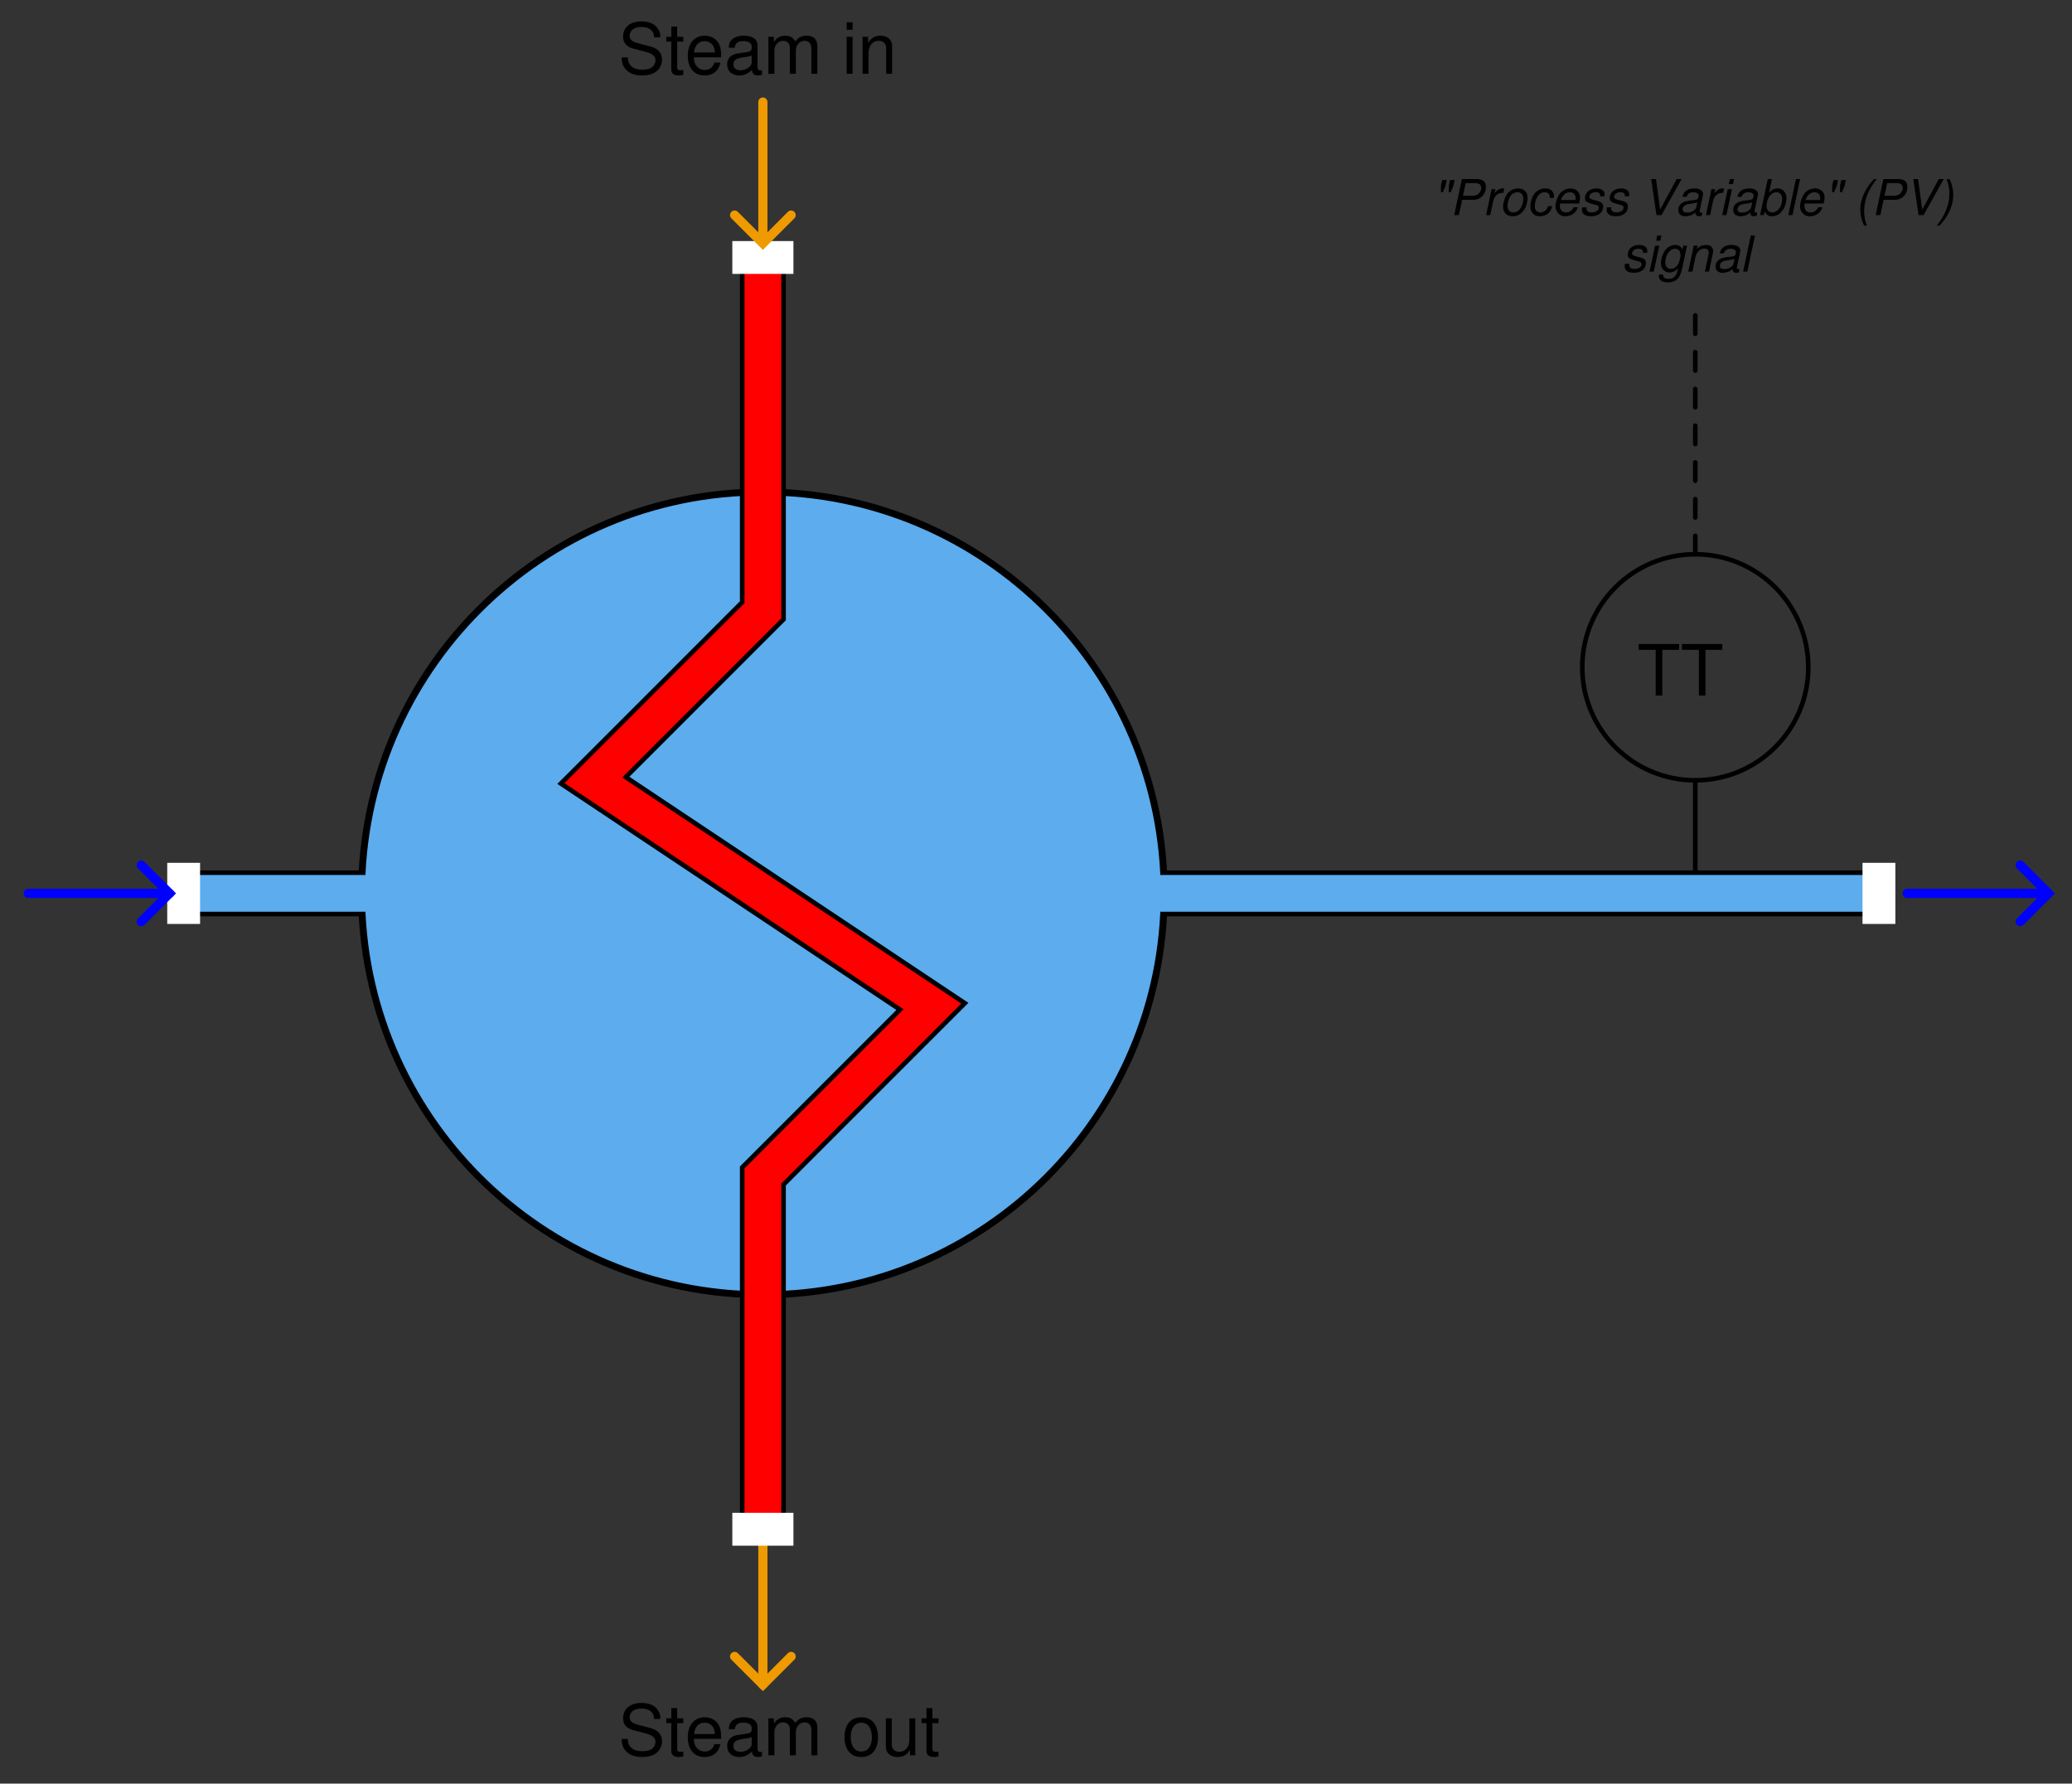 <?xml version="1.0" encoding="UTF-8"?>
<svg xmlns="http://www.w3.org/2000/svg" xmlns:xlink="http://www.w3.org/1999/xlink" viewBox="0 0 329.999 283.999" version="1.2">
<rect x="0" y="0" width="329.999" height="283.999" fill="#333333" stroke="none"/>
<defs>
<g>
<symbol overflow="visible" id="glyph0-0">
<path style="stroke:none;" d=""/>
</symbol>
<symbol overflow="visible" id="glyph0-1">
<path style="stroke:none;" d="M 6.703 -5.797 C 6.703 -6.359 6.672 -6.516 6.484 -6.891 C 6.047 -7.844 5.078 -8.344 3.703 -8.344 C 1.906 -8.344 0.781 -7.406 0.781 -5.922 C 0.781 -4.922 1.312 -4.297 2.391 -4.016 L 4.438 -3.469 C 5.484 -3.203 5.938 -2.797 5.938 -2.156 C 5.938 -1.703 5.703 -1.266 5.359 -1.016 C 5.031 -0.781 4.516 -0.656 3.844 -0.656 C 2.953 -0.656 2.344 -0.875 1.953 -1.344 C 1.656 -1.703 1.516 -2.109 1.531 -2.609 L 0.547 -2.609 C 0.547 -1.859 0.703 -1.359 1.031 -0.906 C 1.594 -0.141 2.531 0.266 3.781 0.266 C 4.766 0.266 5.562 0.031 6.094 -0.375 C 6.641 -0.812 6.984 -1.547 6.984 -2.25 C 6.984 -3.266 6.359 -4 5.25 -4.312 L 3.188 -4.859 C 2.188 -5.125 1.828 -5.438 1.828 -6.078 C 1.828 -6.906 2.562 -7.453 3.672 -7.453 C 4.969 -7.453 5.703 -6.875 5.719 -5.797 Z M 6.703 -5.797 "/>
</symbol>
<symbol overflow="visible" id="glyph0-2">
<path style="stroke:none;" d="M 2.859 -5.891 L 1.891 -5.891 L 1.891 -7.516 L 0.953 -7.516 L 0.953 -5.891 L 0.156 -5.891 L 0.156 -5.125 L 0.953 -5.125 L 0.953 -0.672 C 0.953 -0.062 1.359 0.266 2.094 0.266 C 2.344 0.266 2.547 0.234 2.859 0.188 L 2.859 -0.609 C 2.719 -0.578 2.594 -0.562 2.406 -0.562 C 2 -0.562 1.891 -0.672 1.891 -1.094 L 1.891 -5.125 L 2.859 -5.125 Z M 2.859 -5.891 "/>
</symbol>
<symbol overflow="visible" id="glyph0-3">
<path style="stroke:none;" d="M 5.766 -2.625 C 5.766 -3.531 5.703 -4.078 5.531 -4.516 C 5.156 -5.484 4.25 -6.062 3.156 -6.062 C 1.5 -6.062 0.453 -4.812 0.453 -2.875 C 0.453 -0.922 1.469 0.266 3.125 0.266 C 4.484 0.266 5.406 -0.5 5.641 -1.781 L 4.703 -1.781 C 4.438 -1.016 3.922 -0.609 3.156 -0.609 C 2.562 -0.609 2.062 -0.875 1.75 -1.375 C 1.516 -1.703 1.438 -2.047 1.422 -2.625 Z M 1.453 -3.391 C 1.531 -4.484 2.188 -5.203 3.141 -5.203 C 4.094 -5.203 4.766 -4.453 4.766 -3.391 Z M 1.453 -3.391 "/>
</symbol>
<symbol overflow="visible" id="glyph0-4">
<path style="stroke:none;" d="M 6.016 -0.547 C 5.922 -0.531 5.875 -0.531 5.812 -0.531 C 5.484 -0.531 5.312 -0.703 5.312 -0.984 L 5.312 -4.453 C 5.312 -5.5 4.547 -6.062 3.094 -6.062 C 2.234 -6.062 1.547 -5.812 1.141 -5.375 C 0.859 -5.078 0.75 -4.734 0.734 -4.156 L 1.672 -4.156 C 1.75 -4.875 2.188 -5.203 3.062 -5.203 C 3.922 -5.203 4.375 -4.875 4.375 -4.312 L 4.375 -4.078 C 4.359 -3.672 4.156 -3.516 3.391 -3.422 C 2.062 -3.25 1.875 -3.203 1.5 -3.062 C 0.828 -2.766 0.469 -2.25 0.469 -1.484 C 0.469 -0.422 1.219 0.266 2.406 0.266 C 3.156 0.266 3.75 0 4.406 -0.609 C 4.484 0 4.766 0.266 5.375 0.266 C 5.578 0.266 5.703 0.234 6.016 0.156 Z M 4.375 -1.859 C 4.375 -1.547 4.281 -1.344 4 -1.094 C 3.625 -0.75 3.156 -0.562 2.609 -0.562 C 1.875 -0.562 1.453 -0.906 1.453 -1.5 C 1.453 -2.125 1.859 -2.438 2.875 -2.594 C 3.875 -2.719 4.062 -2.766 4.375 -2.906 Z M 4.375 -1.859 "/>
</symbol>
<symbol overflow="visible" id="glyph0-5">
<path style="stroke:none;" d="M 0.781 -5.891 L 0.781 0 L 1.734 0 L 1.734 -3.703 C 1.734 -4.562 2.344 -5.25 3.109 -5.25 C 3.812 -5.25 4.203 -4.812 4.203 -4.062 L 4.203 0 L 5.156 0 L 5.156 -3.703 C 5.156 -4.562 5.766 -5.25 6.531 -5.25 C 7.219 -5.25 7.625 -4.797 7.625 -4.062 L 7.625 0 L 8.578 0 L 8.578 -4.422 C 8.578 -5.484 7.969 -6.062 6.859 -6.062 C 6.078 -6.062 5.609 -5.828 5.047 -5.156 C 4.703 -5.797 4.234 -6.062 3.469 -6.062 C 2.672 -6.062 2.156 -5.766 1.656 -5.062 L 1.656 -5.891 Z M 0.781 -5.891 "/>
</symbol>
<symbol overflow="visible" id="glyph0-6">
<path style="stroke:none;" d=""/>
</symbol>
<symbol overflow="visible" id="glyph0-7">
<path style="stroke:none;" d="M 1.688 -5.891 L 0.75 -5.891 L 0.75 0 L 1.688 0 Z M 1.688 -8.203 L 0.75 -8.203 L 0.75 -7.016 L 1.688 -7.016 Z M 1.688 -8.203 "/>
</symbol>
<symbol overflow="visible" id="glyph0-8">
<path style="stroke:none;" d="M 0.781 -5.891 L 0.781 0 L 1.734 0 L 1.734 -3.25 C 1.734 -4.453 2.359 -5.25 3.328 -5.25 C 4.078 -5.25 4.547 -4.797 4.547 -4.078 L 4.547 0 L 5.484 0 L 5.484 -4.453 C 5.484 -5.438 4.75 -6.062 3.609 -6.062 C 2.734 -6.062 2.172 -5.719 1.656 -4.906 L 1.656 -5.891 Z M 0.781 -5.891 "/>
</symbol>
<symbol overflow="visible" id="glyph0-9">
<path style="stroke:none;" d="M 3.062 -6.062 C 1.391 -6.062 0.406 -4.875 0.406 -2.906 C 0.406 -0.906 1.391 0.266 3.078 0.266 C 4.734 0.266 5.734 -0.922 5.734 -2.859 C 5.734 -4.906 4.766 -6.062 3.062 -6.062 Z M 3.078 -5.203 C 4.125 -5.203 4.766 -4.328 4.766 -2.875 C 4.766 -1.469 4.109 -0.609 3.078 -0.609 C 2.031 -0.609 1.391 -1.469 1.391 -2.906 C 1.391 -4.328 2.031 -5.203 3.078 -5.203 Z M 3.078 -5.203 "/>
</symbol>
<symbol overflow="visible" id="glyph0-10">
<path style="stroke:none;" d="M 5.422 0 L 5.422 -5.891 L 4.484 -5.891 L 4.484 -2.547 C 4.484 -1.344 3.859 -0.562 2.875 -0.562 C 2.141 -0.562 1.672 -1.016 1.672 -1.719 L 1.672 -5.891 L 0.734 -5.891 L 0.734 -1.344 C 0.734 -0.375 1.469 0.266 2.609 0.266 C 3.469 0.266 4.031 -0.047 4.578 -0.828 L 4.578 0 Z M 5.422 0 "/>
</symbol>
<symbol overflow="visible" id="glyph0-11">
<path style="stroke:none;" d="M 3.984 -7.281 L 6.672 -7.281 L 6.672 -8.203 L 0.234 -8.203 L 0.234 -7.281 L 2.938 -7.281 L 2.938 0 L 3.984 0 Z M 3.984 -7.281 "/>
</symbol>
<symbol overflow="visible" id="glyph1-0">
<path style="stroke:none;" d=""/>
</symbol>
<symbol overflow="visible" id="glyph1-1">
<path style="stroke:none;" d="M 1.594 -5.578 L 1.406 -4.703 L 1.391 -3.656 L 1.703 -3.656 L 2.141 -4.703 L 2.328 -5.578 Z M 2.844 -5.578 L 2.656 -4.703 L 2.641 -3.656 L 2.969 -3.656 L 3.391 -4.703 L 3.578 -5.578 Z M 2.844 -5.578 "/>
</symbol>
<symbol overflow="visible" id="glyph1-2">
<path style="stroke:none;" d="M 1.984 -2.438 L 3.766 -2.438 C 4.266 -2.438 4.641 -2.562 5 -2.844 C 5.484 -3.234 5.766 -3.828 5.766 -4.469 C 5.766 -5.312 5.281 -5.734 4.312 -5.734 L 1.938 -5.734 L 0.719 0 L 1.453 0 Z M 2.109 -3.078 L 2.547 -5.094 L 4.078 -5.094 C 4.688 -5.094 5.016 -4.828 5.016 -4.328 C 5.016 -4.047 4.938 -3.797 4.734 -3.562 C 4.484 -3.234 4.141 -3.078 3.641 -3.078 Z M 2.109 -3.078 "/>
</symbol>
<symbol overflow="visible" id="glyph1-3">
<path style="stroke:none;" d="M 1.422 -4.125 L 0.547 0 L 1.203 0 L 1.656 -2.141 C 1.859 -3.109 2.422 -3.578 3.297 -3.547 L 3.438 -4.219 C 3.328 -4.234 3.266 -4.25 3.188 -4.25 C 2.719 -4.25 2.375 -4.047 1.875 -3.484 L 2.016 -4.125 Z M 1.422 -4.125 "/>
</symbol>
<symbol overflow="visible" id="glyph1-4">
<path style="stroke:none;" d="M 3.031 -4.25 C 2.297 -4.25 1.641 -3.906 1.25 -3.328 C 0.891 -2.828 0.625 -1.953 0.625 -1.297 C 0.625 -0.422 1.234 0.188 2.125 0.188 C 2.875 0.188 3.469 -0.125 3.906 -0.734 C 4.281 -1.234 4.531 -2.094 4.531 -2.766 C 4.531 -3.188 4.375 -3.594 4.109 -3.859 C 3.828 -4.125 3.484 -4.25 3.031 -4.25 Z M 2.922 -3.641 C 3.5 -3.641 3.844 -3.266 3.844 -2.625 C 3.844 -2.156 3.719 -1.641 3.5 -1.25 C 3.203 -0.703 2.766 -0.422 2.234 -0.422 C 1.672 -0.422 1.328 -0.812 1.328 -1.453 C 1.328 -1.906 1.453 -2.422 1.672 -2.812 C 1.953 -3.344 2.406 -3.641 2.922 -3.641 Z M 2.922 -3.641 "/>
</symbol>
<symbol overflow="visible" id="glyph1-5">
<path style="stroke:none;" d="M 4.344 -2.734 L 4.344 -2.859 C 4.359 -2.984 4.359 -3.062 4.359 -3.094 C 4.359 -3.344 4.219 -3.656 4.016 -3.875 C 3.766 -4.125 3.453 -4.25 3 -4.25 C 2.297 -4.25 1.656 -3.953 1.234 -3.406 C 0.859 -2.922 0.594 -2.062 0.594 -1.344 C 0.594 -0.953 0.719 -0.578 0.938 -0.312 C 1.219 0.031 1.562 0.188 2.078 0.188 C 2.719 0.188 3.266 -0.047 3.625 -0.469 C 3.828 -0.703 3.953 -0.969 4.078 -1.422 L 3.422 -1.422 C 3.188 -0.766 2.75 -0.422 2.188 -0.422 C 1.625 -0.422 1.297 -0.812 1.297 -1.422 C 1.297 -1.922 1.453 -2.531 1.719 -2.938 C 2.016 -3.406 2.406 -3.641 2.875 -3.641 C 3.375 -3.641 3.688 -3.359 3.688 -2.906 C 3.688 -2.859 3.688 -2.812 3.672 -2.734 Z M 4.344 -2.734 "/>
</symbol>
<symbol overflow="visible" id="glyph1-6">
<path style="stroke:none;" d="M 4.438 -1.844 C 4.547 -2.453 4.562 -2.641 4.562 -2.891 C 4.562 -3.656 3.906 -4.25 3.062 -4.25 C 2.375 -4.25 1.719 -3.922 1.328 -3.391 C 0.953 -2.891 0.656 -2.016 0.656 -1.359 C 0.656 -0.938 0.844 -0.5 1.156 -0.219 C 1.422 0.062 1.766 0.188 2.219 0.188 C 3.172 0.188 3.984 -0.406 4.219 -1.25 L 3.562 -1.25 C 3.281 -0.703 2.859 -0.422 2.328 -0.422 C 1.703 -0.422 1.359 -0.812 1.359 -1.484 C 1.359 -1.656 1.359 -1.719 1.391 -1.844 Z M 1.531 -2.406 C 1.734 -3.141 2.328 -3.641 2.969 -3.641 C 3.516 -3.641 3.875 -3.266 3.875 -2.672 C 3.875 -2.594 3.859 -2.531 3.844 -2.406 Z M 1.531 -2.406 "/>
</symbol>
<symbol overflow="visible" id="glyph1-7">
<path style="stroke:none;" d="M 4.047 -2.984 C 4.094 -3.141 4.094 -3.219 4.094 -3.312 C 4.094 -3.859 3.578 -4.25 2.797 -4.25 C 2.25 -4.25 1.766 -4.078 1.438 -3.766 C 1.156 -3.5 0.969 -3.094 0.969 -2.719 C 0.969 -2.234 1.25 -2.016 2.062 -1.797 L 2.641 -1.641 C 2.891 -1.578 3.016 -1.531 3.094 -1.438 C 3.141 -1.375 3.188 -1.25 3.188 -1.188 C 3.188 -1.031 3.078 -0.797 2.938 -0.688 C 2.734 -0.531 2.406 -0.422 2.062 -0.422 C 1.516 -0.422 1.219 -0.641 1.219 -1.031 C 1.219 -1.078 1.219 -1.156 1.234 -1.234 L 0.531 -1.234 C 0.484 -1.047 0.484 -0.953 0.484 -0.828 C 0.484 -0.203 1.031 0.188 1.938 0.188 C 3.125 0.188 3.875 -0.422 3.875 -1.359 C 3.875 -1.844 3.625 -2.094 2.922 -2.266 L 2.328 -2.422 C 1.891 -2.531 1.656 -2.688 1.656 -2.891 C 1.656 -3.047 1.75 -3.25 1.891 -3.375 C 2.094 -3.562 2.328 -3.641 2.672 -3.641 C 3.141 -3.641 3.391 -3.469 3.391 -3.156 C 3.391 -3.109 3.391 -3.047 3.391 -2.984 Z M 4.047 -2.984 "/>
</symbol>
<symbol overflow="visible" id="glyph1-8">
<path style="stroke:none;" d=""/>
</symbol>
<symbol overflow="visible" id="glyph1-9">
<path style="stroke:none;" d="M 3.094 0 L 6.297 -5.734 L 5.516 -5.734 L 2.875 -0.875 L 2.219 -5.734 L 1.453 -5.734 L 2.297 0 Z M 3.094 0 "/>
</symbol>
<symbol overflow="visible" id="glyph1-10">
<path style="stroke:none;" d="M 4.344 -0.406 C 4.281 -0.391 4.25 -0.391 4.219 -0.391 C 4.016 -0.391 3.906 -0.453 3.906 -0.609 C 3.906 -0.641 3.906 -0.672 3.922 -0.688 L 4.422 -3.062 C 4.469 -3.281 4.469 -3.281 4.469 -3.359 C 4.469 -3.891 3.922 -4.25 3.109 -4.25 C 2 -4.25 1.344 -3.781 1.188 -2.906 L 1.844 -2.906 C 1.922 -3.125 1.984 -3.234 2.094 -3.344 C 2.266 -3.531 2.594 -3.641 2.922 -3.641 C 3.406 -3.641 3.766 -3.422 3.766 -3.141 C 3.766 -3.109 3.75 -3.047 3.75 -2.984 L 3.719 -2.844 C 3.656 -2.516 3.5 -2.438 2.922 -2.375 C 1.875 -2.281 1.547 -2.203 1.156 -1.953 C 0.75 -1.703 0.516 -1.281 0.516 -0.828 C 0.516 -0.203 0.938 0.188 1.641 0.188 C 1.922 0.188 2.25 0.125 2.531 0.031 C 2.781 -0.062 2.906 -0.141 3.234 -0.422 L 3.234 -0.344 C 3.234 -0.016 3.453 0.188 3.828 0.188 C 3.922 0.188 3.953 0.188 4.141 0.141 C 4.156 0.141 4.203 0.125 4.25 0.109 Z M 3.391 -1.297 C 3.297 -0.797 2.594 -0.391 1.906 -0.391 C 1.453 -0.391 1.203 -0.578 1.203 -0.906 C 1.203 -1.172 1.359 -1.422 1.594 -1.562 C 1.781 -1.688 2.016 -1.75 2.406 -1.797 C 3.141 -1.906 3.203 -1.906 3.547 -2.031 Z M 3.391 -1.297 "/>
</symbol>
<symbol overflow="visible" id="glyph1-11">
<path style="stroke:none;" d="M 2.062 -4.125 L 1.391 -4.125 L 0.516 0 L 1.188 0 Z M 2.406 -5.734 L 1.734 -5.734 L 1.562 -4.938 L 2.234 -4.938 Z M 2.406 -5.734 "/>
</symbol>
<symbol overflow="visible" id="glyph1-12">
<path style="stroke:none;" d="M 1.641 -5.734 L 0.422 0 L 1.016 0 L 1.156 -0.609 C 1.406 -0.047 1.734 0.188 2.312 0.188 C 2.844 0.188 3.406 -0.062 3.75 -0.438 C 4.281 -1 4.625 -1.891 4.625 -2.703 C 4.625 -3.578 4.031 -4.25 3.234 -4.25 C 2.906 -4.25 2.562 -4.156 2.328 -4.016 C 2.203 -3.922 2.094 -3.828 1.844 -3.578 L 2.312 -5.734 Z M 3.016 -3.641 C 3.594 -3.641 3.938 -3.234 3.938 -2.547 C 3.938 -2.094 3.797 -1.594 3.578 -1.219 C 3.25 -0.688 2.844 -0.422 2.328 -0.422 C 1.797 -0.422 1.453 -0.812 1.453 -1.438 C 1.453 -1.922 1.594 -2.469 1.812 -2.844 C 2.125 -3.359 2.547 -3.641 3.016 -3.641 Z M 3.016 -3.641 "/>
</symbol>
<symbol overflow="visible" id="glyph1-13">
<path style="stroke:none;" d="M 2.422 -5.734 L 1.75 -5.734 L 0.531 0 L 1.203 0 Z M 2.422 -5.734 "/>
</symbol>
<symbol overflow="visible" id="glyph1-14">
<path style="stroke:none;" d="M 3.078 -5.734 C 2.531 -5.172 2.156 -4.656 1.75 -3.953 C 1.172 -2.875 0.891 -1.922 0.891 -0.906 C 0.891 0.031 1.125 1 1.5 1.672 L 1.938 1.672 C 1.641 0.906 1.5 0.188 1.5 -0.625 C 1.5 -2.375 2.188 -4.125 3.516 -5.734 Z M 3.078 -5.734 "/>
</symbol>
<symbol overflow="visible" id="glyph1-15">
<path style="stroke:none;" d="M 0.375 1.672 C 0.875 1.156 1.344 0.531 1.703 -0.125 C 2.281 -1.172 2.562 -2.156 2.562 -3.203 C 2.562 -4.109 2.328 -5.094 1.953 -5.734 L 1.516 -5.734 C 1.812 -4.969 1.953 -4.234 1.953 -3.391 C 1.953 -1.688 1.25 0.078 -0.062 1.672 Z M 0.375 1.672 "/>
</symbol>
<symbol overflow="visible" id="glyph1-16">
<path style="stroke:none;" d="M 4.141 -4.125 L 4 -3.516 C 3.875 -3.766 3.797 -3.875 3.625 -4.016 C 3.422 -4.156 3.172 -4.25 2.906 -4.25 C 2.297 -4.25 1.688 -3.953 1.297 -3.453 C 0.875 -2.922 0.578 -2.062 0.578 -1.328 C 0.578 -0.469 1.141 0.141 1.938 0.141 C 2.438 0.141 2.891 -0.078 3.297 -0.5 L 3.266 -0.344 C 3.047 0.719 2.625 1.156 1.781 1.156 C 1.25 1.156 0.922 0.938 0.922 0.578 L 0.922 0.469 L 0.266 0.469 C 0.266 0.609 0.25 0.688 0.25 0.719 C 0.25 1.328 0.797 1.719 1.641 1.719 C 2.281 1.719 2.828 1.531 3.188 1.188 C 3.578 0.812 3.781 0.328 4 -0.672 L 4.734 -4.125 Z M 2.859 -3.641 C 3.375 -3.641 3.688 -3.266 3.688 -2.672 C 3.688 -2.188 3.547 -1.609 3.328 -1.219 C 3.078 -0.734 2.609 -0.438 2.141 -0.438 C 1.609 -0.438 1.281 -0.812 1.281 -1.453 C 1.281 -1.922 1.406 -2.422 1.641 -2.828 C 1.922 -3.359 2.359 -3.641 2.859 -3.641 Z M 2.859 -3.641 "/>
</symbol>
<symbol overflow="visible" id="glyph1-17">
<path style="stroke:none;" d="M 1.422 -4.125 L 0.547 0 L 1.219 0 L 1.688 -2.281 C 1.875 -3.141 2.438 -3.672 3.141 -3.672 C 3.531 -3.672 3.828 -3.406 3.828 -3.047 C 3.828 -3 3.812 -2.875 3.781 -2.75 L 3.203 0 L 3.859 0 L 4.484 -2.969 C 4.516 -3.062 4.516 -3.156 4.516 -3.266 C 4.516 -3.859 4.109 -4.25 3.453 -4.25 C 2.844 -4.25 2.328 -4.031 1.922 -3.609 L 2.031 -4.125 Z M 1.422 -4.125 "/>
</symbol>
</g>
<clipPath id="clip1">
  <path d="M 309 125 L 329.5 125 L 329.5 160 L 309 160 Z M 309 125 "/>
</clipPath>
<clipPath id="clip2">
  <path d="M 32 0.5 L 211 0.5 L 211 283.5 L 32 283.5 Z M 32 0.5 "/>
</clipPath>
<clipPath id="clip3">
  <path d="M 44 0.5 L 199 0.5 L 199 283.5 L 44 283.5 Z M 44 0.5 "/>
</clipPath>
</defs>
<g id="surface1">
<path style="fill:none;stroke-width:29.25;stroke-linecap:round;stroke-linejoin:miter;stroke:rgb(0%,0%,0%);stroke-opacity:1;stroke-miterlimit:6;" d="M 1840 1412.49 C 1840 1760.459 1557.93 2042.49 1210 2042.49 C 862.07 2042.49 580 1760.459 580 1412.49 C 580 1064.56 862.07 782.49 1210 782.49 C 1557.93 782.49 1840 1064.56 1840 1412.49 " transform="matrix(0.1,0,0,-0.1,0.5,283.499)"/>
<path style="fill:none;stroke-width:73.125;stroke-linecap:round;stroke-linejoin:miter;stroke:rgb(0%,0%,0%);stroke-opacity:1;stroke-miterlimit:6;" d="M 625 1412.49 L 310 1412.49 " transform="matrix(0.1,0,0,-0.1,0.5,283.499)"/>
<path style="fill:none;stroke-width:58.5;stroke-linecap:round;stroke-linejoin:miter;stroke:rgb(36.108%,67.577%,93.359%);stroke-opacity:1;stroke-miterlimit:6;" d="M 625 1412.49 L 310 1412.49 " transform="matrix(0.1,0,0,-0.1,0.5,283.499)"/>
<path style="fill-rule:evenodd;fill:rgb(100%,100%,100%);fill-opacity:1;stroke-width:7.312;stroke-linecap:round;stroke-linejoin:miter;stroke:rgb(100%,100%,100%);stroke-opacity:1;stroke-miterlimit:6;" d="M 265 1367.49 L 310 1367.49 L 310 1457.49 L 265 1457.49 Z M 265 1367.49 " transform="matrix(0.1,0,0,-0.1,0.5,283.499)"/>
<path style="fill:none;stroke-width:14.625;stroke-linecap:round;stroke-linejoin:miter;stroke:rgb(0%,0%,100%);stroke-opacity:1;stroke-miterlimit:6;" d="M 265 1412.49 L 40 1412.49 " transform="matrix(0.1,0,0,-0.1,0.5,283.499)"/>
<path style="fill:none;stroke-width:14.625;stroke-linecap:round;stroke-linejoin:miter;stroke:rgb(0%,0%,100%);stroke-opacity:1;stroke-miterlimit:6;" d="M 220 1367.49 L 265 1412.49 L 220 1457.49 " transform="matrix(0.1,0,0,-0.1,0.5,283.499)"/>
<path style="fill:none;stroke-width:14.625;stroke-linecap:round;stroke-linejoin:miter;stroke:rgb(0%,0%,100%);stroke-opacity:1;stroke-miterlimit:6;" d="M 3257.5 1412.49 L 3032.5 1412.49 " transform="matrix(0.1,0,0,-0.1,0.5,283.499)"/>
<g clip-path="url(#clip1)" clip-rule="nonzero">
<path style="fill:none;stroke-width:14.625;stroke-linecap:round;stroke-linejoin:miter;stroke:rgb(0%,0%,100%);stroke-opacity:1;stroke-miterlimit:6;" d="M 3212.5 1367.49 L 3257.5 1412.49 L 3212.5 1457.49 " transform="matrix(0.1,0,0,-0.1,0.5,283.499)"/>
</g>
<path style="fill:none;stroke-width:14.625;stroke-linecap:round;stroke-linejoin:miter;stroke:rgb(93.359%,60.352%,0%);stroke-opacity:1;stroke-miterlimit:6;" d="M 1210 2447.49 L 1210 2672.49 " transform="matrix(0.1,0,0,-0.1,0.5,283.499)"/>
<path style="fill:none;stroke-width:14.625;stroke-linecap:round;stroke-linejoin:miter;stroke:rgb(93.359%,60.352%,0%);stroke-opacity:1;stroke-miterlimit:6;" d="M 1210 152.49 L 1210 377.49 " transform="matrix(0.1,0,0,-0.1,0.5,283.499)"/>
<path style="fill:none;stroke-width:14.625;stroke-linecap:round;stroke-linejoin:miter;stroke:rgb(93.359%,60.352%,0%);stroke-opacity:1;stroke-miterlimit:6;" d="M 1255 197.49 L 1210 152.49 L 1165 197.49 " transform="matrix(0.1,0,0,-0.1,0.5,283.499)"/>
<g style="fill:rgb(0%,0%,0%);fill-opacity:1;">
  <use xlink:href="#glyph0-1" x="98.458" y="11.749"/>
  <use xlink:href="#glyph0-2" x="105.962" y="11.749"/>
  <use xlink:href="#glyph0-3" x="109.089" y="11.749"/>
  <use xlink:href="#glyph0-4" x="115.344" y="11.749"/>
  <use xlink:href="#glyph0-5" x="121.599" y="11.749"/>
  <use xlink:href="#glyph0-6" x="130.97" y="11.749"/>
  <use xlink:href="#glyph0-7" x="134.098" y="11.749"/>
  <use xlink:href="#glyph0-8" x="136.595" y="11.749"/>
</g>
<g style="fill:rgb(0%,0%,0%);fill-opacity:1;">
  <use xlink:href="#glyph0-1" x="98.458" y="279.499"/>
  <use xlink:href="#glyph0-2" x="105.962" y="279.499"/>
  <use xlink:href="#glyph0-3" x="109.089" y="279.499"/>
  <use xlink:href="#glyph0-4" x="115.344" y="279.499"/>
  <use xlink:href="#glyph0-5" x="121.599" y="279.499"/>
  <use xlink:href="#glyph0-6" x="130.97" y="279.499"/>
  <use xlink:href="#glyph0-9" x="134.098" y="279.499"/>
  <use xlink:href="#glyph0-10" x="140.353" y="279.499"/>
  <use xlink:href="#glyph0-2" x="146.608" y="279.499"/>
</g>
<path style="fill:none;stroke-width:73.125;stroke-linecap:round;stroke-linejoin:miter;stroke:rgb(0%,0%,0%);stroke-opacity:1;stroke-miterlimit:6;" d="M 2965 1412.49 L 1795 1412.49 " transform="matrix(0.1,0,0,-0.1,0.5,283.499)"/>
<path style="fill:none;stroke-width:58.5;stroke-linecap:round;stroke-linejoin:miter;stroke:rgb(36.108%,67.577%,93.359%);stroke-opacity:1;stroke-miterlimit:6;" d="M 2965 1412.49 L 1795 1412.49 " transform="matrix(0.1,0,0,-0.1,0.5,283.499)"/>
<path style="fill-rule:evenodd;fill:rgb(100%,100%,100%);fill-opacity:1;stroke-width:7.312;stroke-linecap:round;stroke-linejoin:miter;stroke:rgb(100%,100%,100%);stroke-opacity:1;stroke-miterlimit:6;" d="M 2965 1367.49 L 3010 1367.49 L 3010 1457.49 L 2965 1457.49 Z M 2965 1367.49 " transform="matrix(0.1,0,0,-0.1,0.5,283.499)"/>
<path style="fill-rule:evenodd;fill:rgb(36.108%,67.577%,93.359%);fill-opacity:1;stroke-width:7.312;stroke-linecap:round;stroke-linejoin:miter;stroke:rgb(36.108%,67.577%,93.359%);stroke-opacity:1;stroke-miterlimit:6;" d="M 1840 1412.49 C 1840 1760.459 1557.93 2042.49 1210 2042.49 C 862.07 2042.49 580 1760.459 580 1412.49 C 580 1064.56 862.07 782.49 1210 782.49 C 1557.93 782.49 1840 1064.56 1840 1412.49 " transform="matrix(0.1,0,0,-0.1,0.5,283.499)"/>
<g clip-path="url(#clip2)" clip-rule="nonzero">
<path style="fill:none;stroke-width:73.125;stroke-linecap:round;stroke-linejoin:miter;stroke:rgb(0%,0%,0%);stroke-opacity:1;stroke-miterlimit:6;" d="M 1210 422.49 L 1210 962.49 L 1480 1232.49 L 940 1592.49 L 1210 1862.49 L 1210 2402.49 " transform="matrix(0.1,0,0,-0.1,0.5,283.499)"/>
</g>
<g clip-path="url(#clip3)" clip-rule="nonzero">
<path style="fill:none;stroke-width:58.5;stroke-linecap:round;stroke-linejoin:miter;stroke:rgb(100%,0%,0%);stroke-opacity:1;stroke-miterlimit:6;" d="M 1210 422.49 L 1210 962.49 L 1480 1232.49 L 940 1592.49 L 1210 1862.49 L 1210 2402.49 " transform="matrix(0.1,0,0,-0.1,0.5,283.499)"/>
</g>
<path style="fill:none;stroke-width:7.312;stroke-linecap:round;stroke-linejoin:miter;stroke:rgb(0%,0%,0%);stroke-opacity:1;stroke-miterlimit:6;" d="M 2875 1772.49 C 2875 1871.904 2794.414 1952.49 2695 1952.49 C 2595.586 1952.49 2515 1871.904 2515 1772.49 C 2515 1673.076 2595.586 1592.49 2695 1592.49 C 2794.414 1592.49 2875 1673.076 2875 1772.49 " transform="matrix(0.1,0,0,-0.1,0.5,283.499)"/>
<g style="fill:rgb(0%,0%,0%);fill-opacity:1;">
  <use xlink:href="#glyph0-11" x="260.762" y="110.749"/>
  <use xlink:href="#glyph0-11" x="267.636" y="110.749"/>
</g>
<path style="fill-rule:evenodd;fill:rgb(100%,100%,100%);fill-opacity:1;stroke-width:7.312;stroke-linecap:round;stroke-linejoin:miter;stroke:rgb(100%,100%,100%);stroke-opacity:1;stroke-miterlimit:6;" d="M 1165 377.49 L 1255 377.49 L 1255 422.49 L 1165 422.49 Z M 1165 377.49 " transform="matrix(0.1,0,0,-0.1,0.5,283.499)"/>
<path style="fill-rule:evenodd;fill:rgb(100%,100%,100%);fill-opacity:1;stroke-width:7.312;stroke-linecap:round;stroke-linejoin:miter;stroke:rgb(100%,100%,100%);stroke-opacity:1;stroke-miterlimit:6;" d="M 1165 2402.49 L 1255 2402.49 L 1255 2447.49 L 1165 2447.49 Z M 1165 2402.49 " transform="matrix(0.1,0,0,-0.1,0.5,283.499)"/>
<path style="fill:none;stroke-width:7.312;stroke-linecap:round;stroke-linejoin:miter;stroke:rgb(0%,0%,0%);stroke-opacity:1;stroke-dasharray:29.25,29.25;stroke-miterlimit:6;" d="M 2695 1952.49 L 2695 2357.49 " transform="matrix(0.1,0,0,-0.1,0.5,283.499)"/>
<path style="fill:none;stroke-width:14.625;stroke-linecap:round;stroke-linejoin:miter;stroke:rgb(93.359%,60.352%,0%);stroke-opacity:1;stroke-miterlimit:6;" d="M 1255 2492.49 L 1210 2447.49 L 1165 2492.49 " transform="matrix(0.1,0,0,-0.1,0.5,283.499)"/>
<g style="fill:rgb(0%,0%,0%);fill-opacity:1;">
  <use xlink:href="#glyph1-1" x="228.094" y="34.249"/>
  <use xlink:href="#glyph1-2" x="230.89" y="34.249"/>
  <use xlink:href="#glyph1-3" x="236.142" y="34.249"/>
  <use xlink:href="#glyph1-4" x="238.765" y="34.249"/>
  <use xlink:href="#glyph1-5" x="243.143" y="34.249"/>
  <use xlink:href="#glyph1-6" x="247.081" y="34.249"/>
  <use xlink:href="#glyph1-7" x="251.459" y="34.249"/>
  <use xlink:href="#glyph1-7" x="255.397" y="34.249"/>
  <use xlink:href="#glyph1-8" x="259.334" y="34.249"/>
  <use xlink:href="#glyph1-9" x="261.523" y="34.249"/>
  <use xlink:href="#glyph1-10" x="266.776" y="34.249"/>
  <use xlink:href="#glyph1-3" x="271.154" y="34.249"/>
  <use xlink:href="#glyph1-11" x="273.777" y="34.249"/>
  <use xlink:href="#glyph1-10" x="275.525" y="34.249"/>
  <use xlink:href="#glyph1-12" x="279.904" y="34.249"/>
  <use xlink:href="#glyph1-13" x="284.282" y="34.249"/>
  <use xlink:href="#glyph1-6" x="286.03" y="34.249"/>
  <use xlink:href="#glyph1-1" x="290.409" y="34.249"/>
  <use xlink:href="#glyph1-8" x="293.204" y="34.249"/>
  <use xlink:href="#glyph1-14" x="295.394" y="34.249"/>
  <use xlink:href="#glyph1-2" x="298.016" y="34.249"/>
  <use xlink:href="#glyph1-9" x="303.269" y="34.249"/>
  <use xlink:href="#glyph1-15" x="308.521" y="34.249"/>
</g>
<g style="fill:rgb(0%,0%,0%);fill-opacity:1;">
  <use xlink:href="#glyph1-7" x="258.266" y="43.249"/>
  <use xlink:href="#glyph1-11" x="262.203" y="43.249"/>
  <use xlink:href="#glyph1-16" x="263.952" y="43.249"/>
  <use xlink:href="#glyph1-17" x="268.33" y="43.249"/>
  <use xlink:href="#glyph1-10" x="272.709" y="43.249"/>
  <use xlink:href="#glyph1-13" x="277.087" y="43.249"/>
</g>
<path style="fill:none;stroke-width:7.312;stroke-linecap:round;stroke-linejoin:miter;stroke:rgb(0%,0%,0%);stroke-opacity:1;stroke-miterlimit:6;" d="M 2695 1446.24 L 2695 1592.49 " transform="matrix(0.1,0,0,-0.1,0.5,283.499)"/>
</g>
</svg>
